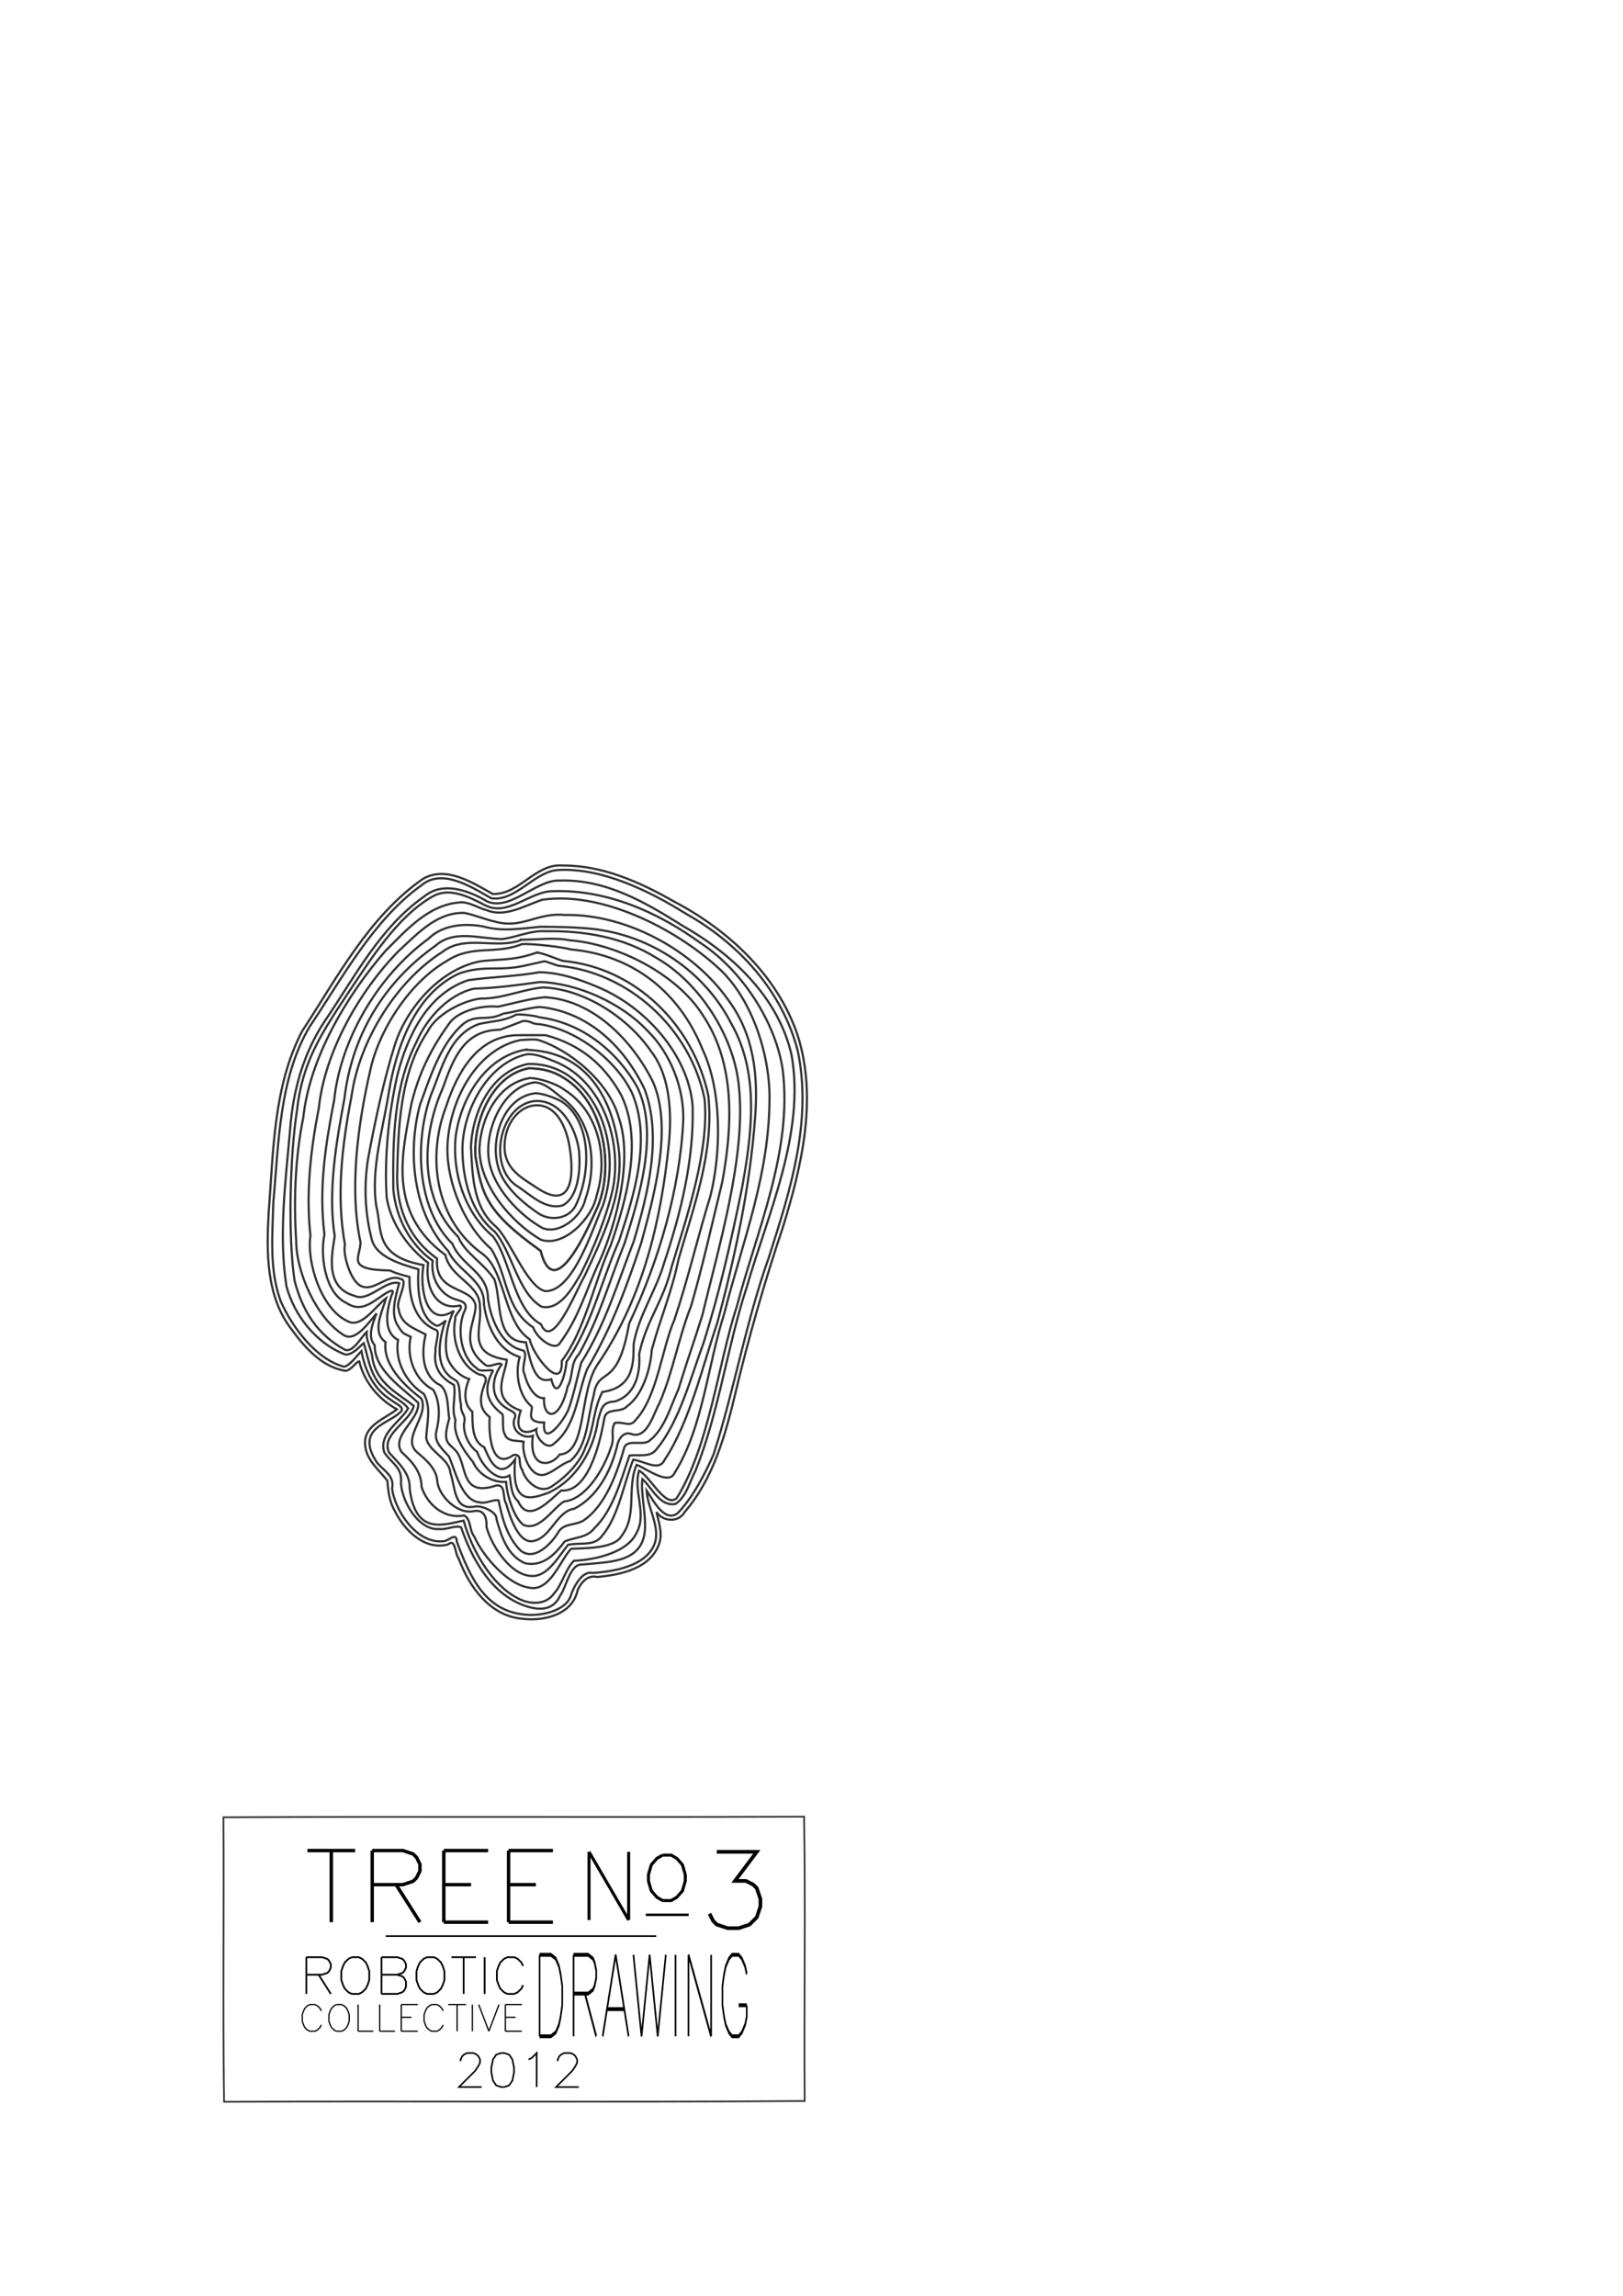 <?xml version="1.0" encoding="UTF-8" standalone="no"?>
<!-- Created with Inkscape (http://www.inkscape.org/) -->

<svg
   xmlns:dc="http://purl.org/dc/elements/1.1/"
   xmlns:cc="http://creativecommons.org/ns#"
   xmlns:rdf="http://www.w3.org/1999/02/22-rdf-syntax-ns#"
   xmlns:svg="http://www.w3.org/2000/svg"
   xmlns="http://www.w3.org/2000/svg"
   xmlns:sodipodi="http://sodipodi.sourceforge.net/DTD/sodipodi-0.dtd"
   xmlns:inkscape="http://www.inkscape.org/namespaces/inkscape"
   width="744.094"
   height="1052.362"
   id="svg2"
   version="1.1"
   inkscape:version="0.48.2 r9819"
   sodipodi:docname="tree003.svg">
  <sodipodi:namedview
     id="base"
     pagecolor="#ffffff"
     bordercolor="#666666"
     borderopacity="1.0"
     inkscape:pageopacity="0.0"
     inkscape:pageshadow="2"
     inkscape:zoom="0.24748737"
     inkscape:cx="332.3237"
     inkscape:cy="906.16503"
     inkscape:document-units="px"
     inkscape:current-layer="layer1"
     showgrid="false"
     showguides="true"
     inkscape:guide-bbox="true"
     inkscape:window-width="818"
     inkscape:window-height="652"
     inkscape:window-x="432"
     inkscape:window-y="76"
     inkscape:window-maximized="0" />
  <defs
     id="defs4" />
  <g
     id="layer1"
     inkscape:groupmode="layer"
     inkscape:label="Layer 1">
    <path
       inkscape:connector-curvature="0"
       style="fill:none;stroke:#000000"
       d=""
       id="path3367" />
    <path
       inkscape:connector-curvature="0"
       style="fill:none;stroke:#000000"
       d=""
       id="path3375" />
    <path
       inkscape:connector-curvature="0"
       style="fill:none;stroke:#000000"
       d=""
       id="path3391" />
    <path
       inkscape:connector-curvature="0"
       style="fill:none;stroke:#000000"
       d=""
       id="path3407" />
    <path
       inkscape:connector-curvature="0"
       style="fill:none;stroke:#000000"
       d=""
       id="path3429" />
    <path
       id="path3738"
       d=""
       style="fill:none;stroke:#000000"
       inkscape:connector-curvature="0" />
    <path
       id="path3746"
       d=""
       style="fill:none;stroke:#000000"
       inkscape:connector-curvature="0" />
    <path
       id="path3750"
       d=""
       style="fill:none;stroke:#000000"
       inkscape:connector-curvature="0" />
    <path
       id="path3766"
       d=""
       style="fill:none;stroke:#000000"
       inkscape:connector-curvature="0" />
    <path
       id="path3782"
       d=""
       style="fill:none;stroke:#000000"
       inkscape:connector-curvature="0" />
    <path
       id="path3804"
       d=""
       style="fill:none;stroke:#000000"
       inkscape:connector-curvature="0" />
    <g
       id="g6061"
       transform="translate(0,300)">
      <g
         id="g4029"
         transform="matrix(0.742,0,0,0.742,711.74,237.396)">
        <g
           id="g4048"
           transform="matrix(1.08,0,0,1.08,72.437,-49.544)">
          <path
             inkscape:connector-curvature="0"
             style="fill:none;stroke:#000000"
             d="m -779.968,494.801 0,21 m 0,-21 9,0 3,1 1,1 1,2 0,2 -1,2 -1,1 -3,1 -9,0 m 7,0 7,11"
             id="path3752" />
          <path
             inkscape:connector-curvature="0"
             style="fill:none;stroke:#000000"
             d="m -753.968,494.801 -2,1 -2,2 -1,2 -1,3 0,5 1,3 1,2 2,2 2,1 4,0 2,-1 2,-2 1,-2 1,-3 0,-5 -1,-3 -1,-2 -2,-2 -2,-1 -4,0"
             id="path3754" />
          <path
             inkscape:connector-curvature="0"
             style="fill:none;stroke:#000000"
             d="m -736.968,494.801 0,21 m 0,-21 9,0 3,1 1,1 1,2 0,2 -1,2 -1,1 -3,1 m -9,0 9,0 3,1 1,1 1,2 0,3 -1,2 -1,1 -3,1 -9,0"
             id="path3756" />
          <path
             inkscape:connector-curvature="0"
             style="fill:none;stroke:#000000"
             d="m -710.968,494.801 -2,1 -2,2 -1,2 -1,3 0,5 1,3 1,2 2,2 2,1 4,0 2,-1 2,-2 1,-2 1,-3 0,-5 -1,-3 -1,-2 -2,-2 -2,-1 -4,0"
             id="path3758" />
          <path
             inkscape:connector-curvature="0"
             style="fill:none;stroke:#000000"
             d="m -689.968,494.801 0,21 m -7,-21 14,0"
             id="path3760" />
          <path
             inkscape:connector-curvature="0"
             style="fill:none;stroke:#000000"
             d="m -677.968,494.801 0,21"
             id="path3762" />
          <path
             inkscape:connector-curvature="0"
             style="fill:none;stroke:#000000"
             d="m -655.968,499.801 -1,-2 -2,-2 -2,-1 -4,0 -2,1 -2,2 -1,2 -1,3 0,5 1,3 1,2 2,2 2,1 4,0 2,-1 2,-2 1,-2"
             id="path3764" />
        </g>
      </g>
      <g
         id="g4020"
         transform="matrix(0.742,0,0,1.779,717.041,-284.206)">
        <path
           id="path3768"
           d="m -632.968,494.801 0,21 m 0,-21 7,0 3,1 2,2 1,2 1,3 0,5 -1,3 -1,2 -2,2 -3,1 -7,0"
           style="fill:none;stroke:#000000"
           inkscape:connector-curvature="0" />
        <path
           id="path3770"
           d="m -611.968,494.801 0,21 m 0,-21 9,0 3,1 1,1 1,2 0,2 -1,2 -1,1 -3,1 -9,0 m 7,0 7,11"
           style="fill:none;stroke:#000000"
           inkscape:connector-curvature="0" />
        <path
           id="path3772"
           d="m -585.968,494.801 -8,21 m 8,-21 8,21 m -13,-7 10,0"
           style="fill:none;stroke:#000000"
           inkscape:connector-curvature="0" />
        <path
           id="path3774"
           d="m -574.968,494.801 5,21 m 5,-21 -5,21 m 5,-21 5,21 m 5,-21 -5,21"
           style="fill:none;stroke:#000000"
           inkscape:connector-curvature="0" />
        <path
           id="path3776"
           d="m -548.968,494.801 0,21"
           style="fill:none;stroke:#000000"
           inkscape:connector-curvature="0" />
        <path
           id="path3778"
           d="m -540.968,494.801 0,21 m 0,-21 14,21 m 0,-21 0,21"
           style="fill:none;stroke:#000000"
           inkscape:connector-curvature="0" />
        <path
           id="path3780"
           d="m -504.968,499.801 -1,-2 -2,-2 -2,-1 -4,0 -2,1 -2,2 -1,2 -1,3 0,5 1,3 1,2 2,2 2,1 4,0 2,-1 2,-2 1,-2 0,-3 m -5,0 5,0"
           style="fill:none;stroke:#000000"
           inkscape:connector-curvature="0" />
      </g>
      <g
         id="g4008"
         transform="matrix(0.582,0,0,0.582,419.657,330.888)">
        <path
           id="path3784"
           d="m -467.968,499.801 -1,-2 -2,-2 -2,-1 -4,0 -2,1 -2,2 -1,2 -1,3 0,5 1,3 1,2 2,2 2,1 4,0 2,-1 2,-2 1,-2"
           style="fill:none;stroke:#000000"
           inkscape:connector-curvature="0" />
        <path
           id="path3786"
           d="m -455.968,494.801 -2,1 -2,2 -1,2 -1,3 0,5 1,3 1,2 2,2 2,1 4,0 2,-1 2,-2 1,-2 1,-3 0,-5 -1,-3 -1,-2 -2,-2 -2,-1 -4,0"
           style="fill:none;stroke:#000000"
           inkscape:connector-curvature="0" />
        <path
           id="path3788"
           d="m -438.968,494.801 0,21 m 0,0 12,0"
           style="fill:none;stroke:#000000"
           inkscape:connector-curvature="0" />
        <path
           id="path3790"
           d="m -421.968,494.801 0,21 m 0,0 12,0"
           style="fill:none;stroke:#000000"
           inkscape:connector-curvature="0" />
        <path
           id="path3792"
           d="m -404.968,494.801 0,21 m 0,-21 13,0 m -13,10 8,0 m -8,11 13,0"
           style="fill:none;stroke:#000000"
           inkscape:connector-curvature="0" />
        <path
           id="path3794"
           d="m -371.968,499.801 -1,-2 -2,-2 -2,-1 -4,0 -2,1 -2,2 -1,2 -1,3 0,5 1,3 1,2 2,2 2,1 4,0 2,-1 2,-2 1,-2"
           style="fill:none;stroke:#000000"
           inkscape:connector-curvature="0" />
        <path
           id="path3796"
           d="m -360.968,494.801 0,21 m -7,-21 14,0"
           style="fill:none;stroke:#000000"
           inkscape:connector-curvature="0" />
        <path
           id="path3798"
           d="m -348.968,494.801 0,21"
           style="fill:none;stroke:#000000"
           inkscape:connector-curvature="0" />
        <path
           id="path3800"
           d="m -343.968,494.801 8,21 m 8,-21 -8,21"
           style="fill:none;stroke:#000000"
           inkscape:connector-curvature="0" />
        <path
           id="path3802"
           d="m -322.968,494.801 0,21 m 0,-21 13,0 m -13,10 8,0 m -8,11 13,0"
           style="fill:none;stroke:#000000"
           inkscape:connector-curvature="0" />
      </g>
      <g
         id="g4057"
         transform="matrix(0.742,0,0,0.742,690.903,211.387)">
        <path
           id="path3806"
           d="m -646.54,584.087 0,-1 1,-2 1,-1 2,-1 4,0 2,1 1,1 1,2 0,2 -1,2 -2,3 -10,10 14,0"
           style="fill:none;stroke:#000000"
           inkscape:connector-curvature="0" />
        <path
           id="path3808"
           d="m -621.54,579.087 -3,1 -2,3 -1,5 0,3 1,5 2,3 3,1 2,0 3,-1 2,-3 1,-5 0,-3 -1,-5 -2,-3 -3,-1 -2,0"
           style="fill:none;stroke:#000000"
           inkscape:connector-curvature="0" />
        <path
           id="path3810"
           d="m -604.54,583.087 2,-1 3,-3 0,21"
           style="fill:none;stroke:#000000"
           inkscape:connector-curvature="0" />
        <path
           id="path3812"
           d="m -586.54,584.087 0,-1 1,-2 1,-1 2,-1 4,0 2,1 1,1 1,2 0,2 -1,2 -2,3 -10,10 14,0"
           style="fill:none;stroke:#000000"
           inkscape:connector-curvature="0" />
      </g>
      <g
         id="g4339"
         transform="matrix(0.835,0,0,0.835,60.034,95.873)">
        <path
           id="path3730"
           d="m 110.001,541.788 0,39.314 m -13.105,-39.314 26.21,0"
           style="fill:none;stroke:#000000;stroke-width:1.872"
           inkscape:connector-curvature="0" />
        <path
           id="path3732"
           d="m 132.467,541.788 0,39.314 m 0,-39.314 16.849,0 5.616,1.872 1.872,1.872 1.872,3.744 0,3.744 -1.872,3.744 -1.872,1.872 -5.616,1.872 -16.849,0 m 13.105,0 13.105,20.593"
           style="fill:none;stroke:#000000;stroke-width:1.872"
           inkscape:connector-curvature="0" />
        <path
           id="path3734"
           d="m 171.781,541.788 0,39.314 m 0,-39.314 24.337,0 m -24.337,18.721 14.977,0 m -14.977,20.593 24.337,0"
           style="fill:none;stroke:#000000;stroke-width:1.872"
           inkscape:connector-curvature="0" />
        <path
           id="path3736"
           d="m 207.351,541.788 0,39.314 m 0,-39.314 24.337,0 m -24.337,18.721 14.977,0 m -14.977,20.593 24.337,0"
           style="fill:none;stroke:#000000;stroke-width:1.872"
           inkscape:connector-curvature="0" />
      </g>
      <path
         inkscape:connector-curvature="0"
         style="fill:none;stroke:#000000;stroke-width:1.39"
         d="m 270.042,548.855 0,31.249 m 0,-31.249 18.172,31.249 m 0,-31.249 0,31.249"
         id="path3740" />
      <path
         inkscape:connector-curvature="0"
         style="fill:none;stroke:#000000;stroke-width:1.39"
         d="m 303.791,550.343 -2.596,1.488 -2.596,2.976 -1.298,4.464 0,2.976 1.298,4.464 2.596,2.976 2.596,1.488 3.894,0 2.596,-1.488 2.596,-2.976 1.298,-4.464 0,-2.976 -1.298,-4.464 -2.596,-2.976 -2.596,-1.488 -3.894,0"
         id="path3742" />
      <path
         style="fill:none;stroke:#000000;stroke-width:1.112px;stroke-linecap:butt;stroke-linejoin:miter;stroke-opacity:1"
         d="m 296.069,577.722 19.678,0"
         id="path4002"
         inkscape:connector-curvature="0" />
      <path
         style="fill:none;stroke:#333333;stroke-width:0.788;stroke-miterlimit:4;stroke-opacity:1;stroke-dasharray:none"
         d="m 359.897,532.75 c -85.822,0.321 -171.645,-0.201 -257.467,0.259 0.316,43.472 -0.347,86.947 0.305,130.416 88.723,-0.406 177.448,0.314 266.171,-0.362 -0.333,-43.446 0.428,-86.895 -0.258,-130.339 -2.917,-4.9e-4 -5.834,0.018 -8.751,0.026 z"
         id="rect4063"
         inkscape:connector-curvature="0" />
      <path
         style="fill:none;stroke:#000000;stroke-width:0.742px;stroke-linecap:butt;stroke-linejoin:miter;stroke-opacity:1"
         d="m 176.848,587.476 124.024,0"
         id="path4355"
         inkscape:connector-curvature="0" />
      <g
         inkscape:label="Hershey Text"
         transform="matrix(1.667,0,0,1.667,320.292,568.851)"
         id="g5993">
        <path
           inkscape:connector-curvature="0"
           style="fill:none;stroke:#000000"
           d="m -5,-12 11,0 -6,8 3,0 2,1 1,1 L 7,1 7,3 6,6 4,8 1,9 -2,9 -5,8 -6,7 -7,5"
           transform="translate(10,0)"
           id="path5995" />
        <path
           inkscape:connector-curvature="0"
           style="fill:none;stroke:#000000"
           d=""
           transform="translate(28,0)"
           id="path5997" />
      </g>
    </g>
    <g
       id="g6236"
       transform="translate(3.018,211.394)">
      <path
         sodipodi:nodetypes="sssss"
         inkscape:connector-curvature="0"
         id="path6111"
         d="m 258.094,314.193 c 2.275,13.588 1.159,29.706 -14.9,18.94 -6.835,-4.582 -14.9,-8.48 -14.9,-18.94 0,-10.46 6.671,-18.94 14.9,-18.94 8.229,0 13.173,8.623 14.9,18.94 z"
         style="fill:none;stroke:#333333;stroke-width:1;stroke-miterlimit:4;stroke-opacity:1" />
      <path
         sodipodi:nodetypes="ccccc"
         inkscape:connector-curvature="0"
         id="path6114"
         d="m 242.344,293.281 c -16.25,1.549 -21.914,29.552 -8.719,38.718 6.353,3.946 13.134,11.434 21.375,9.125 7.529,-4.041 8.078,-17.468 7.489,-24.624 -1.149,-9.883 -7.897,-23.794 -20.145,-23.219 z"
         style="fill:none;stroke:#333333;stroke-width:1;stroke-miterlimit:4;stroke-opacity:1" />
      <path
         sodipodi:nodetypes="cccccc"
         inkscape:connector-curvature="0"
         id="path6118"
         d="m 242.219,289.766 c -14.278,1.741 -20.462,20.67 -17,33.14 2.16,9.403 11.621,17.224 18.906,22.098 5.626,3.496 14.226,2.282 17.094,-4.474 6.689,-14.292 7.169,-37.784 -6.688,-46.999 -2.797,-1.583 -9.07,-3.954 -12.312,-3.765 z"
         style="fill:none;stroke:#333333;stroke-width:1;stroke-miterlimit:4;stroke-opacity:1" />
      <path
         sodipodi:nodetypes="cccccc"
         inkscape:connector-curvature="0"
         id="path6122"
         d="m 242.125,284.751 c -14.852,1.924 -23.173,22.422 -20.961,35.769 1.94,12.541 14.031,25.224 24.586,31.015 7.555,3.088 17.813,-5.037 19.541,-13.098 5.374,-14.79 3.762,-34.764 -9.333,-45.594 -4.247,-2.971 -8.623,-7.911 -13.834,-8.093 z"
         style="fill:none;stroke:#333333;stroke-width:1;stroke-miterlimit:4;stroke-opacity:1" />
      <path
         sodipodi:nodetypes="cccccc"
         inkscape:connector-curvature="0"
         id="path6126"
         d="m 239.823,282.781 c -14.675,2.358 -22.355,18.418 -23.014,31.968 -0.357,16.774 14.469,34.176 28.128,42.13 10.686,3.669 23.718,-10.111 25.567,-20.211 5.439,-17.202 1.158,-38.485 -14.762,-48.508 -3.276,-2.619 -11.521,-5.459 -15.918,-5.379 z"
         style="fill:none;stroke:#333333;stroke-width:1;stroke-miterlimit:4;stroke-opacity:1" />
      <path
         sodipodi:nodetypes="cccccc"
         inkscape:connector-curvature="0"
         id="path6130"
         d="m 239.438,278.287 c -16.96,3.038 -25.699,24.772 -24.438,40.65 2.96,16.861 4.412,24.888 29.844,43.03 6.41,25.156 21.802,-10.684 26.276,-20.478 7.523,-18.765 2.58,-47.4 -15.286,-58.557 -5.084,-3.355 -10.264,-4.562 -16.396,-4.646 z"
         style="fill:none;stroke:#333333;stroke-width:1;stroke-miterlimit:4;stroke-opacity:1" />
      <path
         sodipodi:nodetypes="ccccccc"
         inkscape:connector-curvature="0"
         id="path6134"
         d="m 239.031,276.312 c -16.931,3.503 -25.494,22.032 -26.125,38 0.673,12.547 0.795,27.403 11.094,36.25 6.681,5.71 14.356,27.808 22.906,29.886 12.938,0.297 21.723,-28.61 26.469,-39.199 6.898,-20.02 2.627,-45.67 -14.781,-58.875 -5.634,-4.202 -12.527,-6.255 -19.562,-6.062 z"
         style="fill:none;stroke:#333333;stroke-width:1;stroke-miterlimit:4;stroke-opacity:1" />
      <path
         style="fill:none;stroke:#333333;stroke-width:1;stroke-miterlimit:4;stroke-opacity:1"
         d="m 239.438,278.287 c -16.96,3.038 -25.699,24.772 -24.438,40.65 2.96,16.861 4.412,24.888 29.844,43.03 6.41,25.156 21.802,-10.684 26.276,-20.478 7.523,-18.765 2.58,-47.4 -15.286,-58.557 -5.084,-3.355 -10.264,-4.562 -16.396,-4.646 z"
         id="path6138"
         inkscape:connector-curvature="0"
         sodipodi:nodetypes="cccccc" />
      <path
         sodipodi:nodetypes="cccccccc"
         inkscape:connector-curvature="0"
         id="path6142"
         d="m 238.562,271.85 c -18.809,4.109 -30.367,27.669 -29.521,45.553 0.383,12.765 4.128,27.276 14.771,35.785 7.866,9.065 10.62,28.234 21.5,34.4 8.376,1.848 14.253,-8.767 17.938,-15.02 5.805,-11.484 12.155,-27.025 14.849,-39.723 3.916,-21.322 -4.68,-48.046 -25.599,-57.166 -4.424,-1.746 -9.195,-4.118 -13.938,-3.828 z"
         style="fill:none;stroke:#333333;stroke-width:1;stroke-miterlimit:4;stroke-opacity:1" />
      <path
         sodipodi:nodetypes="cccccccc"
         inkscape:connector-curvature="0"
         id="path6146"
         d="m 237.485,269.844 c -18.145,3.452 -29.147,22.255 -31.562,39.469 -1.753,16.485 3.918,35.063 17.078,46.031 8.144,10.782 9.357,33.379 22,40.28 5.177,12.43 15.706,-14.691 20.031,-22.155 8.912,-19.142 19.185,-40.137 15.062,-61.906 -2.81,-17.593 -11.816,-34.623 -29.475,-39.812 -2.896,-1.087 -9.999,-2.041 -13.134,-1.906 z"
         style="fill:none;stroke:#333333;stroke-width:1;stroke-miterlimit:4;stroke-opacity:1" />
      <path
         sodipodi:nodetypes="ccccccccc"
         inkscape:connector-curvature="0"
         id="path6150"
         d="m 235.579,265.35 c -21.035,4.366 -33.163,29.397 -33.469,49.65 -0.189,15.994 7.928,35.544 20.015,46.067 7.983,12.598 6.094,27.233 19.323,36.027 1.479,4.798 9.811,11.149 12.208,7.191 8.928,-12.12 11.841,-23.986 18.193,-37.537 7.871,-17.526 15.355,-46.895 8.911,-65.529 -4.495,-16.803 -22.951,-31.635 -37.345,-36.004 -2.074,-0.311 -5.728,0.026 -7.836,0.135 z"
         style="fill:none;stroke:#333333;stroke-width:1;stroke-miterlimit:4;stroke-opacity:1" />
      <path
         sodipodi:nodetypes="ccscccccc"
         inkscape:connector-curvature="0"
         id="path6154"
         d="m 233.882,263.125 c -17.952,0.532 -27.188,16.882 -32.339,32.594 -9.112,23.708 -4.702,52.286 16.552,67.562 10.745,7.723 9.689,31.357 21.718,39.228 1.535,7.598 15.37,24.896 14.719,9.895 10.579,-13.761 15.208,-37.231 22.447,-52.965 7.155,-20.828 14.869,-47.742 4.918,-68.621 -7.772,-14.272 -18.921,-23.418 -34.725,-27.693 -1.062,-0.053 -12.227,-0.041 -13.289,0 z"
         style="fill:none;stroke:#333333;stroke-width:1;stroke-miterlimit:4;stroke-opacity:1" />
      <path
         sodipodi:nodetypes="cccccccccccc"
         inkscape:connector-curvature="0"
         id="path6158"
         d="m 226.268,260.62 c -16.33,0.081 -21.346,12.79 -26.321,26.873 -9.257,20.763 -11.479,49.864 7.116,68.07 3.102,7.508 10.945,11.304 16.562,19.438 3.556,10.414 0.108,28.584 14.469,28.875 2.582,11.31 4.55,19.261 11.636,16.943 2.882,11.563 6.927,-4.11 6.927,-7.911 11.563,-16.738 16.042,-37.265 24.191,-55.654 6.863,-20.96 15.021,-46.512 5.834,-67.767 -7.314,-15.1 -25.528,-29.028 -42.348,-31.421 -3.833,0.015 -3.626,-1.549 -7.459,-1.484 z"
         style="fill:none;stroke:#333333;stroke-width:1;stroke-miterlimit:4;stroke-opacity:1" />
      <path
         sodipodi:nodetypes="cccccccccccccc"
         inkscape:connector-curvature="0"
         id="path6162"
         d="m 233.631,253.709 c -5.893,3.14 -10.774,2.823 -17.079,4.302 -13.74,4.949 -16.907,20.411 -21.938,32.37 -7.568,20.93 -6.93,52.004 9.781,68.358 4.096,10.175 16.356,13.152 16.306,25.075 0.957,8.097 5.609,21.218 15.407,23.644 3.868,0.499 -0.585,7.95 1.282,10.828 1.042,4.524 4.346,11.451 9.026,11.213 -0.585,9.278 6.941,11.633 10.848,-5.405 2.748,-5.092 0.986,-10.397 5.189,-14.818 9.662,-17.443 13.475,-32.379 20.896,-50.8 6.633,-20.868 15.866,-50.486 5.883,-71.383 -9.511,-16.927 -25.675,-29.682 -44.891,-32.161 -1.607,-0.705 -8.985,-1.582 -10.712,-1.224 z"
         style="fill:none;stroke:#333333;stroke-width:1;stroke-miterlimit:4;stroke-opacity:1" />
      <path
         sodipodi:nodetypes="cccccccccccccc"
         inkscape:connector-curvature="0"
         id="path6166"
         d="m 227.845,253.171 c -8.383,4.303 -13.383,-0.881 -20.283,6.47 -9.097,8.99 -13.717,23.609 -18.015,35.328 -5.948,22.067 -3.143,49.901 12.979,67.14 3.951,8.962 16.892,13.292 16.318,24.312 1.37,10.042 6.143,21.014 16.401,24.214 -2.214,7.229 -0.502,17.694 5.302,22.52 1.489,1.404 -3.773,7.48 5.916,7.531 -0.95,11.335 8.176,0.681 11.068,-5.86 2.213,-5.694 4.316,-15.701 5.916,-21.572 11.085,-17.579 16.561,-36.234 24.094,-55.667 6.365,-21.305 13.207,-48.044 4.901,-69.843 -9.335,-19.481 -25.771,-35.136 -47.363,-37.489 -2.514,-0.438 -14.676,2.803 -17.235,2.915 z"
         style="fill:none;stroke:#333333;stroke-width:1;stroke-miterlimit:4;stroke-opacity:1" />
      <path
         sodipodi:nodetypes="cccccccccccccc"
         inkscape:connector-curvature="0"
         id="path6170"
         d="m 246.593,245.725 c -7.835,0.833 -13.824,2.766 -21.422,4.339 -7.3,-0.776 -18.53,1.963 -22.452,7.99 -8.302,11.496 -13.726,22.705 -17.099,36.381 -4.014,21.838 -11.535,49.646 15.568,69.441 2.234,10.628 16.249,13.422 15.812,23.906 1.194,9.731 -6.521,21.282 12.308,24.094 -0.271,6.41 -8.477,18.05 6.411,23.318 -3.538,10.434 2.482,11.17 7.171,8.474 -0.644,3.86 4.937,9.816 7.885,6.812 10.468,-8.013 10.894,-23.037 15.411,-34.318 11.231,-19.103 17.803,-36.878 24.799,-57.917 5.767,-21.223 14.602,-52.724 5.356,-73.717 -9.461,-19.134 -27.694,-37.735 -49.75,-38.802 z"
         style="fill:none;stroke:#333333;stroke-width:1;stroke-miterlimit:4;stroke-opacity:1" />
      <path
         sodipodi:nodetypes="cccccccccccccccc"
         inkscape:connector-curvature="0"
         id="path6174"
         d="m 245.839,241.225 c -9.856,1.027 -18.589,5.232 -28.526,5.099 -8.478,0.997 -20.627,7.494 -24.342,15.259 -12.663,18.874 -13.454,43.975 -13.913,66.495 -0.074,15.164 5.963,28.792 18.329,37.459 -1.343,16.152 15.934,12.483 17.614,21.401 0.3,7.204 -8.005,17.579 4.281,27.129 2.096,1.964 6.219,-1.509 7.688,-0.004 -4.47,5.964 -6.105,15.464 3.062,20.531 2.08,1.157 4.172,1.835 2.688,4.625 -1.398,5.25 4.111,9.164 8.562,7.562 -1.997,15.151 8.211,14.429 12.281,8.546 12.792,-0.719 8.577,-28.192 17.396,-41.286 21.382,-31.268 29.106,-66.985 32.619,-100.514 1.455,-14.453 0.8,-31.665 -8.261,-43.239 -10.373,-15.09 -30.419,-28.399 -49.478,-29.062 z"
         style="fill:none;stroke:#333333;stroke-width:1;stroke-miterlimit:4;stroke-opacity:1" />
      <path
         sodipodi:nodetypes="ccccccccccccccccccc"
         inkscape:connector-curvature="0"
         id="path6178"
         d="m 244.584,238.745 c -10.456,1.408 -19.54,2.716 -30.177,3.037 -11.574,2.439 -21.711,13.394 -26.438,24.343 -10.601,20.717 -10.921,44.959 -10.656,67.781 1.185,12.77 7.512,25.094 18.031,32.594 -0.998,8.138 3.41,15.42 10.381,17.703 4.371,1.141 5.953,2.216 3.875,6.152 -3.067,7.884 -1.375,20.295 5.88,25.369 1.175,2.183 7.35,0.33 7.489,1.245 -4.031,7.549 -3.739,13.825 4.308,19.839 0.736,1.485 -0.242,7.288 1.135,9.155 0.97,3.653 5.682,2.873 8.599,3.475 -0.931,5.781 3.183,17.11 9.969,15.036 3.62,-1.084 7.767,-5.137 11.364,-6.135 8.292,-6.914 7.926,-20.32 10.77,-29.796 2.045,-14.524 10.862,-1.795 16.297,-33.214 13.509,-28.414 23.335,-61.652 24.817,-93.046 0.457,-14.763 -5.799,-30.839 -16.484,-41.291 -11.758,-12.483 -31.645,-21.645 -49.161,-22.245 z"
         style="fill:none;stroke:#333333;stroke-width:1;stroke-miterlimit:4;stroke-opacity:1" />
      <path
         sodipodi:nodetypes="cccccccccccccccccccc"
         inkscape:connector-curvature="0"
         id="path6182"
         d="m 244.312,234.256 c -10.813,1.928 -21.879,2.114 -32.688,3.656 -18.591,6.235 -27.698,25.254 -32.312,42.932 -4.117,17.582 -6.282,39.066 -5.015,56.999 1.96,11.583 9.574,22.53 18.953,29.594 -1.601,13.093 4.983,21.961 14.625,19.594 1.857,1.353 -2.709,4.077 -2.135,6.031 -1.954,9.245 1.79,21.681 11.166,25.656 2.417,-0.056 3.653,1.979 2.125,4.583 -2.266,6.442 -2.476,11.11 2.459,14.855 -0.468,5.039 -0.082,25.374 10.947,17.358 4.306,-0.651 1.819,4.375 3.938,6.771 1.554,5.633 8.159,11.46 13.656,7.604 5.8,-3.778 13.057,-10.692 15.375,-17.952 4.241,-9.051 3.24,-16.472 7.719,-25.277 14.935,-2.06 14.246,-14.102 14.364,-22.004 2.262,-13.086 10.412,-24.631 14.084,-37.476 7.69,-22.988 13.624,-47.223 12.958,-71.677 -1.968,-23.625 -21.956,-45.469 -43.32,-54.366 -8.479,-3.654 -17.618,-6.71 -26.898,-6.882 z"
         style="fill:none;stroke:#333333;stroke-width:1;stroke-miterlimit:4;stroke-opacity:1" />
      <path
         sodipodi:nodetypes="cccccccccccccccccccc"
         inkscape:connector-curvature="0"
         id="path6186"
         d="m 237.403,231.271 c -11.985,2.664 -18.374,-0.477 -29.997,3.61 -20.176,9.316 -28.695,33.67 -32.156,54.354 -2.576,16.688 -8.411,35.557 -5.723,52.359 2.75,10.688 -1.107,22.849 21.598,26.906 -1.929,11.103 1.621,29.13 13.938,20.938 -3.444,6.322 -4.796,17.388 -2.536,22.609 1.827,4.012 5.536,7.52 9.57,8.67 -2.127,4.75 -2.991,11.24 1.415,14.972 0.171,5.507 -0.349,13.51 5.48,16.31 1.13,2.222 5.873,17.328 14.165,5.533 -1.801,20.709 6.521,18.646 15.438,15.25 12.816,-6.049 20.544,-19.5 22.562,-33.156 1.406,-4.436 1.484,-8.416 7.599,-8.589 9.47,-2.78 11.946,-12.863 11.25,-21.646 3.208,-15.46 11.173,-24.318 14.796,-39.721 6.795,-22.491 17.568,-53.804 15.177,-77.466 -6.586,-32.302 -34.852,-57.899 -66.782,-60.9 -0.716,0.029 -5.989,-2.161 -6.702,-2.052 z"
         style="fill:none;stroke:#333333;stroke-width:1;stroke-miterlimit:4;stroke-opacity:1" />
      <path
         sodipodi:nodetypes="cccccccccccccccccccccc"
         inkscape:connector-curvature="0"
         id="path6190"
         d="m 243.032,225.292 c -10.418,3.484 -14.164,2.83 -24.929,3.812 -18.677,3.009 -34.231,20.978 -39.822,37.594 -5.251,16.459 -9.344,35.782 -12.495,52.762 -2.065,12.629 -1.503,25.671 1.808,37.884 2.479,7.91 14.544,11.114 21.249,13.094 -0.525,7.87 -0.169,21.936 7.969,25.687 1.558,1.275 6.011,-4.275 3.938,-0.937 -2.782,9.144 -4.492,21.043 4.912,26 2.717,1.175 1.703,8.555 2.682,11.067 -0.316,4.865 2.558,4.303 1.323,9.246 -0.024,4.948 2.28,9.752 6.094,12.656 1.591,5.157 8.733,14.524 14.833,10.746 0.719,3.138 0.431,8.933 3.906,11.821 4.645,10.451 13.847,0.208 19.812,-4.911 11.736,0.94 17.352,-19.375 19.688,-32.823 0.769,-5.503 7.633,-2.388 10.625,-5.899 7.253,-5.259 10.673,-17.634 11.161,-25.652 3.85,-14.363 9.294,-26.795 12.245,-41.501 7.044,-24.347 16.397,-49.395 13.702,-75.135 -6.964,-32.492 -33.522,-58.684 -66.646,-61.74 -2.148,-0.552 -9.807,-3.946 -12.056,-3.77 z"
         style="fill:none;stroke:#333333;stroke-width:1;stroke-miterlimit:4;stroke-opacity:1" />
      <path
         sodipodi:nodetypes="cccccccccccccccccccccc"
         inkscape:connector-curvature="0"
         id="path6194"
         d="m 236.345,221.355 c -12.463,5.009 -23.068,0.067 -34.616,7.802 -16.976,9.72 -31.361,32.008 -35.166,50.853 -5.451,23.791 -9.537,53.449 -4.303,77.988 0.02,7.075 -7.203,12.697 13.489,12.97 3.521,1.655 5.262,1.909 8.98,2.959 -0.248,9.25 2.214,20.384 12.239,24.355 1.912,0.485 -0.764,7.631 -0.312,9.638 -1.083,7.198 2.083,12.129 8.438,15.487 1.06,5.295 -1.377,11.053 0.732,16.125 -1.515,6.531 4.149,14.579 7.991,19.174 2.484,5.72 8.914,9.611 15.214,9.17 0.293,5.756 3.413,16.383 7.969,19.738 7.343,2.995 13.204,-7.455 18.531,-10.739 10.714,-1.096 18.82,-16.162 21.603,-24.968 1.847,-4.451 -0.464,-6.904 1.667,-11.032 4.302,-0.812 7.058,2.368 9.823,-1.647 9.671,-10.467 11.951,-33.006 17.472,-45.467 6.33,-18.77 10.724,-38.049 16.584,-56.943 4.89,-19.713 5.453,-47.807 -3.552,-67.057 -10.598,-26.368 -31.893,-43.401 -60.463,-45.947 -3.982,-1.197 -18.069,-2.712 -22.32,-2.459 z"
         style="fill:none;stroke:#333333;stroke-width:1;stroke-miterlimit:4;stroke-opacity:1" />
      <path
         sodipodi:nodetypes="ccccccccccccccccccccccc"
         inkscape:connector-curvature="0"
         id="path6198"
         d="m 236.281,219.344 c -11.641,4.691 -25.832,-2.547 -36.375,5.532 -21.5,13.606 -38.248,41.155 -41.709,65.899 -4.329,22.444 -7.204,45.754 -3.06,68.35 -1.166,4.007 2.568,17.47 7.832,19.165 5.706,2.292 12.179,-6.181 17.719,-3.384 4.037,0.215 -2.517,10.818 -1.007,13.426 1.008,7.278 6.359,8.728 12.44,11.98 -1.811,7.631 -1.937,17.637 5.474,22.594 5.373,2.056 4.453,11.576 5.374,15.874 -3.684,12.469 0.26,10.953 3.781,15.839 4.336,6.946 1.787,20.239 17.75,14.912 4.62,-0.529 2.692,5.451 4.531,8.312 1.684,5.757 5.827,19.518 13.25,16.957 7.367,-2.018 10.247,-13.593 17.969,-14.619 10.711,-5.443 16.834,-17.334 19.625,-28.594 0.292,-2.441 2.664,-7.395 6.947,-5.526 6.992,1.949 9.834,-9.608 12.557,-14.405 6.173,-14.255 8.691,-29.875 14.438,-44.375 5.503,-18.957 9.613,-37.771 14.294,-56.827 4.81,-25.997 6.033,-54.468 -9.019,-76.673 -11.83,-18.667 -38.932,-32.456 -60.811,-34.145 -7.226,-1.453 -14.605,-0.271 -22,-0.292 z"
         style="fill:none;stroke:#333333;stroke-width:1;stroke-miterlimit:4;stroke-opacity:1" />
      <path
         sodipodi:nodetypes="cccccccccccccccccccccccc"
         inkscape:connector-curvature="0"
         id="path6202"
         d="m 247.281,215.454 c -6.981,-0.45 -13.344,2.766 -20.125,3.609 -10.287,-0.161 -21.98,-4.45 -30.375,2.943 -23.808,16.807 -38.513,41.31 -41.869,70.048 -3.796,20.431 -7.68,42.667 -4.469,63.244 -1.057,7.371 -5.047,23.4 9.062,27.29 6.398,3.103 14.398,-7.677 20.494,-5.775 -1.466,5.526 -4.29,14.263 -0.5,19.619 2.33,3.771 2.05,3.039 5.798,4.975 -2.104,8.695 1.639,19.798 10.27,24.188 3.206,5.35 3.074,12.567 1.594,18.594 -1.627,5.237 2.711,8.701 5.688,12.094 2.621,5.872 5.742,20.211 13.869,20.952 2.939,0.817 6.35,-1.392 8.844,-0.875 1.651,8.272 3.882,16.737 10,22.901 6.154,5.165 13.754,-2.569 17.094,-7.823 2.469,-4.786 7.477,-3.394 11.688,-5.756 10.465,-6.981 15.712,-22.325 18.974,-33.905 1.935,-3.55 8.849,-0.22 11.619,-2.948 6.767,-5.23 9.616,-15.902 13.041,-23.296 4.739,-15.303 6.224,-18.906 11.044,-34.161 7.233,-30.471 20.136,-72.816 16.727,-104.589 -2.03,-22.889 -18.031,-47.873 -38.035,-59.222 -15.038,-9.331 -32.681,-12.349 -50.433,-12.106 z"
         style="fill:none;stroke:#333333;stroke-width:1;stroke-miterlimit:4;stroke-opacity:1" />
      <path
         sodipodi:nodetypes="ccccccccccccccccccccccsc"
         inkscape:connector-curvature="0"
         id="path6206"
         d="m 244.594,213.438 c -8.772,0.754 -17.161,2.356 -26.119,-0.17 -8.761,-1.548 -18.553,-0.767 -25.131,5.702 -22.654,16.476 -40.276,45.811 -43.146,73.857 -4.069,20.913 -7.089,40.424 -4.473,61.653 -1.981,9.126 -0.006,26.614 9.963,31.327 5.719,3.772 9.86,1.347 14.882,-2.164 2.709,-1.903 8.229,-5.747 5.962,-1.361 -2.387,7.261 -3.982,16.901 2.933,20.5 -1.625,9.688 3.763,19.74 11.849,24.781 3.513,6.38 1.352,13.493 1.068,20.125 1.009,6.31 10.49,9.318 11.066,15.904 2.379,7.256 1.692,17.23 10.904,15.658 2.609,-0.878 10.553,2.053 10.275,5.754 2.208,7.861 4.982,16.763 13.188,20.209 8.163,1.631 13.828,-4.28 18.031,-10.011 4.601,-2.022 10.29,-1.643 13.594,-6.057 8.811,-8.45 12.253,-22.436 16.156,-33.328 4.347,-0.587 9.681,1.125 12.594,-3.182 10.342,-12.528 15.723,-33.374 21.288,-48.317 7.378,-23.172 12.764,-47.004 17.618,-70.8 4.576,-24.929 8.263,-52.716 -4.777,-75.58 -12.129,-23.83 -36.475,-40.368 -63.125,-43.469 -7.001,-0.815 -17.564,-1.092 -24.598,-1.031 z"
         style="fill:none;stroke:#333333;stroke-width:1;stroke-miterlimit:4;stroke-opacity:1" />
      <path
         sodipodi:nodetypes="ccccccccccccccccccccccc"
         inkscape:connector-curvature="0"
         id="path6210"
         d="m 209.188,207.054 c -12.323,0.001 -21.063,9.835 -29.438,17.469 -17.956,18.301 -33.89,46.299 -36.567,71.821 -3.781,19.28 -6.024,39.04 -3.875,58.656 -1.777,12.078 4.811,33.602 17.129,39.277 6.248,3.318 12.683,-6.914 17.562,-10.589 -1.949,6.53 -6.628,15.618 -0.259,20.094 -1.307,10.311 8.567,19.955 16.353,25.812 3.959,7.834 -9.255,18.122 -1.996,24.625 4.198,3.532 9.122,7.652 9.405,13.631 0.624,6.03 8.637,14.728 16.216,13.525 4.65,-1.098 6.579,1.972 6.304,7.219 2.327,8.527 11.427,23.072 21.728,22.415 6.793,-0.43 11.675,-9.473 15.688,-14.29 6.218,-1.211 12.294,0.927 15.906,-4.558 7.269,-8.587 9.889,-24.522 13.969,-34.473 5.643,0.849 11.79,5.549 14.375,0.085 11.31,-16.852 17.591,-43.484 24.085,-62.576 8.187,-30.297 15.041,-62.432 17.362,-93.841 1.587,-19.621 -0.467,-38.381 -12.12,-54.168 -16.128,-23.039 -46.987,-39.735 -75.044,-39.162 -13.284,-1.232 -19.608,6.735 -32.608,2.881 -2.329,-0.309 -11.828,-3.942 -14.174,-3.853 z"
         style="fill:none;stroke:#333333;stroke-width:1;stroke-miterlimit:4;stroke-opacity:1" />
      <path
         sodipodi:nodetypes="ccccccccccccccccccccccc"
         inkscape:connector-curvature="0"
         id="path6214"
         d="m 207.969,202.237 c -14.62,1.037 -24.769,12.802 -34.399,22.399 -17.641,20.274 -34.614,48.999 -37.502,75.974 -3.746,18.641 -4.495,37.805 -3.291,56.703 -0.066,14.138 9.106,35.243 21.567,43.125 5.309,3.813 11.726,-5.624 15.281,-9.781 -1.92,4.861 -4.246,10.757 -0.857,14.562 -0.102,11.479 12.478,19.379 19.951,26.406 0.841,7.677 -12.64,15.081 -7.598,22.594 4.749,4.363 9.054,8.938 9.134,15.938 2.649,8.292 10.617,14.896 19.504,13.094 3.276,1.748 2.319,6.871 4.616,9.594 4.06,9.203 16.307,23.805 27.562,23.728 8.108,-0.816 12.009,-12.794 16.875,-18.04 5.955,-0.308 19.923,0.112 23.21,-6 7.26,-9.38 2.226,-22.335 6.853,-32.469 4.467,1.691 14.751,9.656 17.42,3.656 12.96,-20.567 15.248,-49.883 22.699,-72.866 8.764,-34.365 20.796,-63.757 20.802,-99.387 -0.087,-20.711 -8.595,-46.072 -23.936,-59.587 -19.824,-17.97 -53.257,-34.776 -80.266,-30.843 -8.24,2.757 -17.125,8.259 -25.456,4.777 -4.018,-0.985 -7.959,-3.846 -12.169,-3.576 z"
         style="fill:none;stroke:#333333;stroke-width:1;stroke-miterlimit:4;stroke-opacity:1" />
      <path
         sodipodi:nodetypes="csccccccccccccccccccccc"
         inkscape:connector-curvature="0"
         id="path6220"
         d="m 250.625,197.103 c -10.748,-0.07 -20.834,12.018 -31.438,6.366 -7.577,-4.039 -16.195,-8.063 -23.469,-4.161 -16.868,9.37 -29.124,29.65 -39.781,45.442 -12.072,18.273 -20.422,31.077 -22.812,52.955 -3.187,20.46 -4.194,57.395 -1.094,77.933 3.542,13.647 10.327,24.76 23.219,31.741 3.779,1.224 7.631,-6.359 9.844,-8.223 -0.352,4.234 2.213,7.662 2.594,11.812 1.875,12.014 12.221,16.518 19,22.094 -1.731,7.264 -15.328,13.191 -11.29,21.438 4.133,4.586 9.693,9.376 9.406,16.344 2.59,21.704 15.463,16.639 24.728,14.781 3.574,12.835 12.357,28.857 24.156,35.223 5.759,3.402 13.573,3.751 17.406,-1.978 3.537,-3.769 5.341,-11.418 9.031,-14.83 8.758,-0.36 24.436,-3.449 28.696,-12.821 4.918,-8.674 -1.66,-19.228 1.147,-28.438 5.001,2.327 12.101,17.381 17.281,12.504 14.883,-23.708 19.061,-62.025 27.615,-88.096 9.308,-35.163 25.489,-70.959 20.978,-108.096 -3.15,-21.923 -18.745,-45.776 -37.648,-58.206 C 298.626,206.734 275.343,196.355 250.625,197.103 z"
         style="fill:none;stroke:#333333;stroke-width:1;stroke-miterlimit:4;stroke-opacity:1" />
      <path
         sodipodi:nodetypes="ccccccccccccccccccccccccc"
         inkscape:connector-curvature="0"
         id="path6224"
         d="m 253.482,192.237 c -10.605,-0.42 -22.456,13.996 -32.982,9.638 -8.542,-4.987 -20.325,-9.53 -29.031,-2.344 -20.258,14.175 -31.901,37.021 -45.562,57.094 -9.766,14.617 -14.59,31.944 -15.875,49.281 -2.06,23.725 -5.397,48.686 -1.737,72.246 3.576,13.455 13.622,26.228 26.96,31.348 3.481,0.31 6.727,-3.878 8.496,-5.25 2.267,7.335 3.042,15.802 9.531,20.969 3.024,3.485 8.554,5.621 10.812,8.969 -3.672,6.39 -13.742,11.546 -10.906,20.25 3.787,5.422 8.303,6.683 7.638,14.085 0.395,8.336 8.098,21.728 17.549,20.978 3.296,0.421 7.654,-1.957 10,-0.781 5.072,14.706 13.917,30.713 29.438,36 7.062,2.428 13.118,1.757 16.009,-4.772 2.731,-3.506 4.469,-14.661 10.116,-14.196 11.316,-1.154 25.907,-0.647 28.406,-13.438 1.494,-6.832 -1.835,-19.673 -0.844,-25.719 4.432,3.929 7.982,12.79 15.188,11.375 5.049,-3.3 6.447,-10.2 9.219,-15.312 10.818,-27.186 14.458,-56.779 23.537,-84.408 9.759,-33.579 26.71,-70.332 20.476,-105.891 -5.842,-26.203 -26.814,-46.179 -49.863,-59.328 -17.706,-11.1 -35.418,-21.43 -56.575,-20.792 z"
         style="fill:none;stroke:#333333;stroke-width:1;stroke-miterlimit:4;stroke-opacity:1" />
      <path
         sodipodi:nodetypes="ccccccccccccccccccccccccc"
         inkscape:connector-curvature="0"
         id="path6228"
         d="m 253.058,187.393 c -10.985,0.439 -19.714,14.808 -30.964,12.92 -9.303,-5.386 -22.556,-13.784 -31.906,-5.884 -22.013,15.685 -36.5,42.907 -51.268,64.821 -14.058,23.707 -14.147,53.742 -16.62,80.438 -0.396,15.134 -1.95,31.126 3.438,45.5 5.165,11.724 16.181,26.545 28.929,29.884 2.568,-0.239 6.205,-5.404 8.022,-7.134 1.595,8.914 5.702,17.567 13.625,22.438 1.816,1.653 7.411,3.478 3.688,5.969 -5.019,4.931 -20.466,7.154 -10.174,22.701 3.309,3.901 8.14,6.122 6.906,11.915 1.396,10.354 11.281,25.124 23.112,24.143 2.982,0.151 6.36,-4.737 6.588,0.192 5.911,15.974 12.886,31.795 31.202,33.42 8.017,0.866 18.766,-2.034 20.929,-8.406 1.254,-3.978 5.171,-11.867 10.144,-10.688 9.6,-0.641 24.874,-3.06 28.522,-13.781 2.438,-7.519 -3.475,-16.325 -3.79,-24.027 3.157,4.735 8.164,14.686 14.071,10.54 6.757,-6.656 13.067,-18.775 16.675,-27.257 9.444,-29.468 14.894,-61.004 25.296,-90.156 9.719,-30.341 19.997,-62.254 13.263,-94.569 -7.134,-27.722 -27.471,-49.638 -51.53,-63.068 -16.393,-10.243 -38.205,-20.946 -58.154,-19.909 z"
         style="fill:none;stroke:#333333;stroke-width:1;stroke-miterlimit:4;stroke-opacity:1" />
      <path
         inkscape:connector-curvature="0"
         id="path6232"
         d="m 254.938,185.344 c -12.564,-1.019 -19.841,13.497 -32.094,13.031 -9.261,-5.21 -21.352,-13.048 -31.969,-6.906 -24.757,17.262 -39.264,45.171 -55.454,69.937 -13.161,25.406 -13.075,55.091 -15.267,83.062 -1.007,18.181 -1.219,38.239 10.378,53.345 6.119,8.401 14.149,17.553 24.875,19.156 2.649,-0.255 4.919,-4.298 6.281,-4.344 2.238,9.491 8.861,17.339 17.281,22 -5.627,4.387 -15.394,7.426 -14.594,16.219 0.444,6.999 6.248,11.379 10.188,16.469 0.392,4.638 0.876,9.629 3.438,13.906 4.325,8.772 13.659,18.199 24.344,15.344 3.684,-2.993 3.105,4.326 4.906,6.365 4.724,12.98 14.402,26.509 29.313,27.698 9.835,1.225 22.847,-1.901 25.219,-13.031 1.548,-3.603 4.622,-7.216 8.969,-6.125 10.933,-0.971 24.987,-3.941 28.656,-15.906 1.331,-4.546 -0.691,-10.382 -1.469,-13.844 3.046,4.471 10.192,4.914 12.969,-0.062 13.078,-15.208 18.565,-34.976 23.156,-54.156 6.144,-25.819 13.394,-51.207 21.844,-76.344 8.646,-28.042 15.95,-58.976 6.812,-87.844 -9.202,-27.535 -31.779,-48.414 -56.906,-61.562 -15.347,-8.775 -32.67,-16.513 -50.875,-16.406 z"
         style="fill:none;stroke:#333333;stroke-width:1;stroke-miterlimit:4;stroke-opacity:1" />
    </g>
  </g>
</svg>
